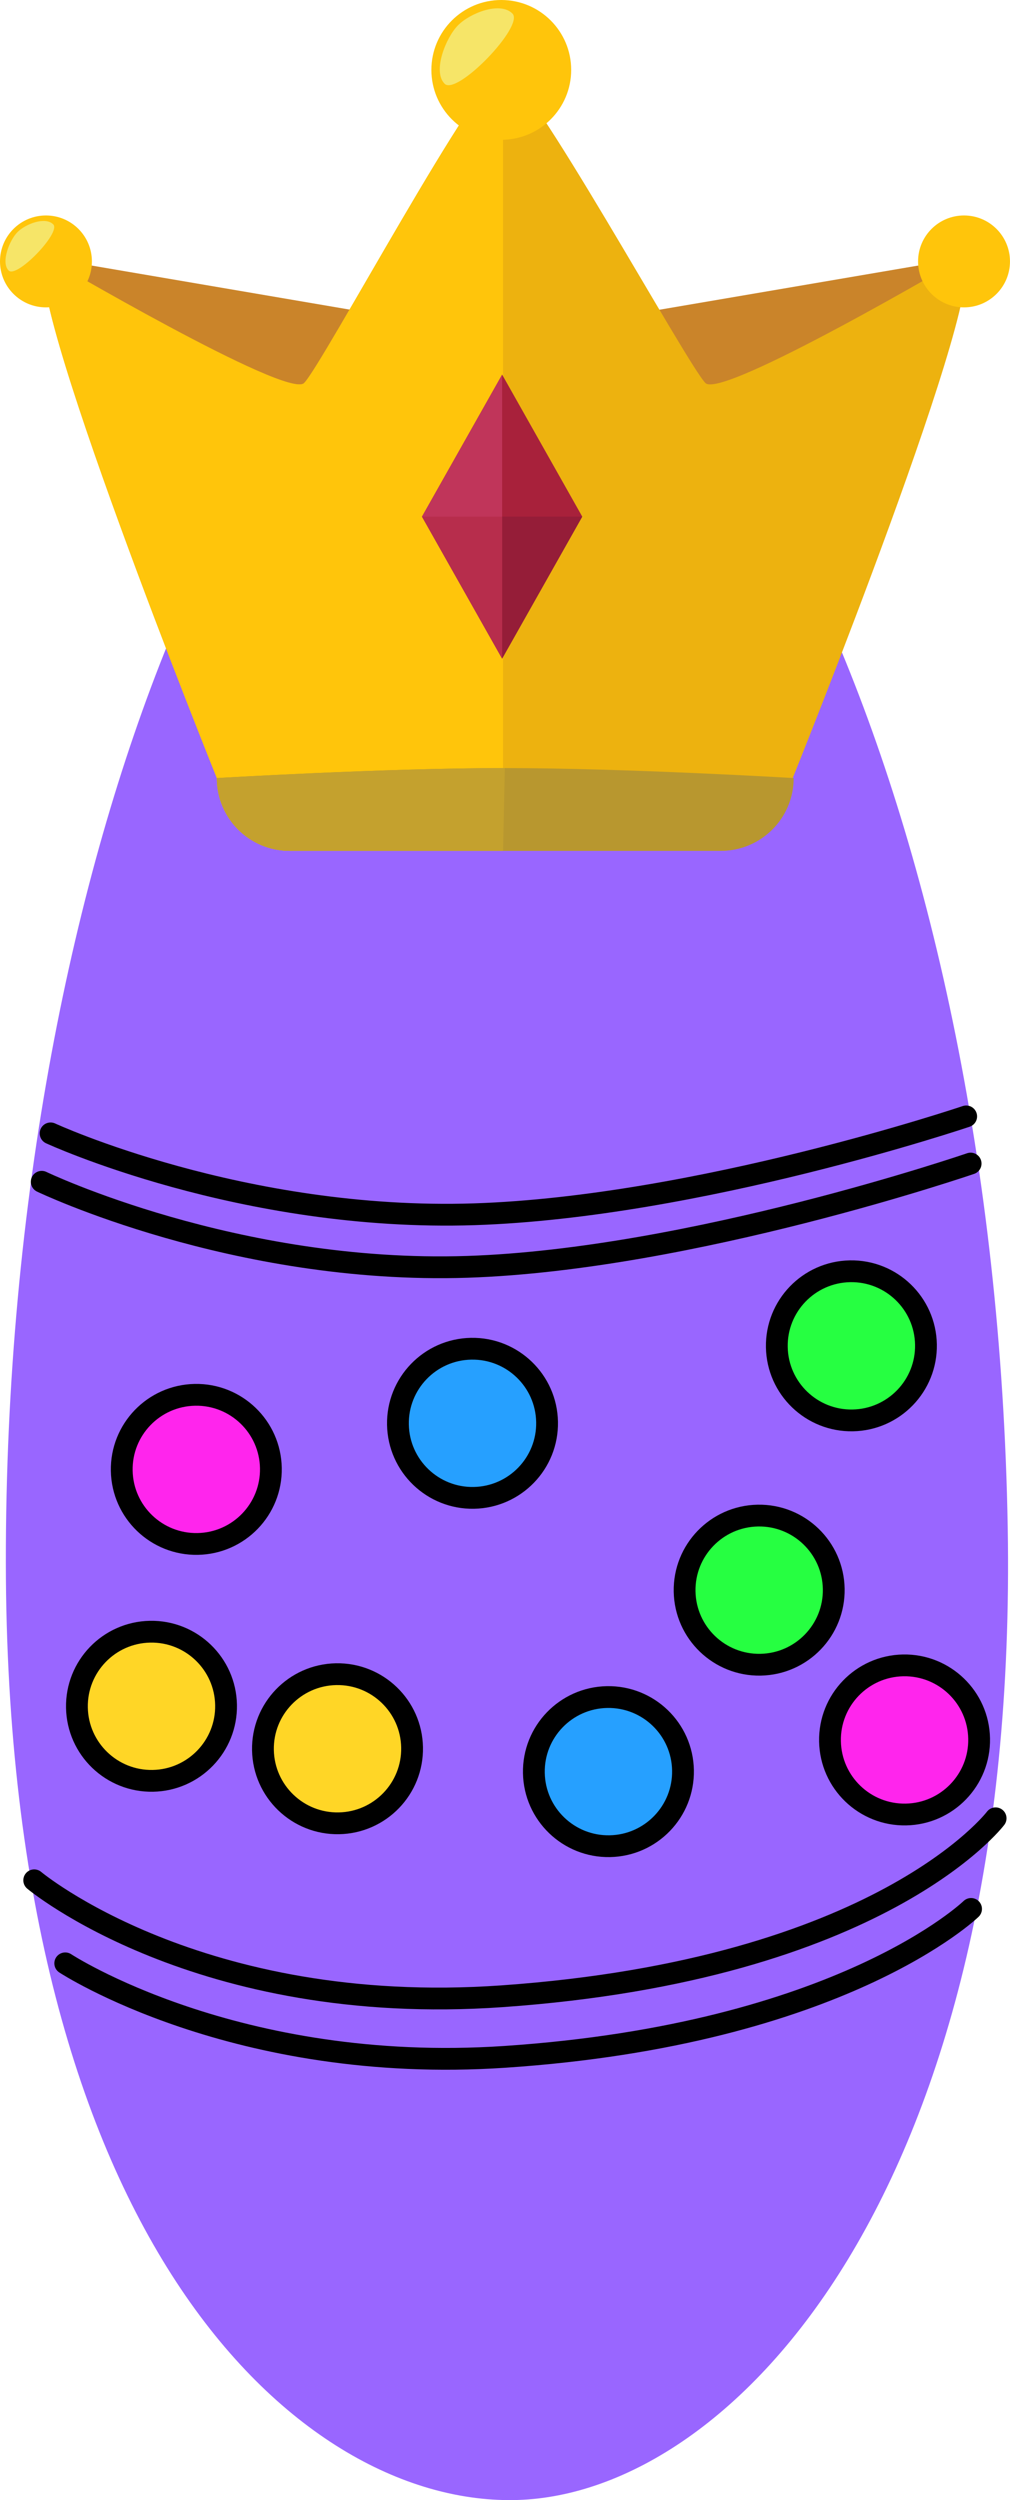 <svg version="1.1" xmlns="http://www.w3.org/2000/svg" xmlns:xlink="http://www.w3.org/1999/xlink" width="46.351" height="114.733" viewBox="0,0,46.351,114.733"><g transform="translate(-156.825,-262.634)"><g stroke-miterlimit="10"><path d="M179.487,274.628c9.935,-0.315 23.019,24.605 23.585,58.127c0.512,30.302 -12.546,44.291 -22.481,44.606c-9.935,0.315 -23.471,-11.802 -23.498,-43.021c-0.029,-33.281 12.459,-59.397 22.394,-59.712z" fill="#9966ff" stroke="none" stroke-width="0" stroke-linecap="butt"/><g stroke="none" stroke-width="1" stroke-linecap="butt"><g fill="#ca842a"><path d="M170.781,282.918l-11.81,-8.449l15.699,2.68z"/><path d="M185.325,277.149l15.699,-2.68l-11.811,8.449z"/></g><path d="M193.205,298.34c0,1.845 -1.496,3.341 -3.34,3.341h-9.953h-9.795c-1.845,0 -3.341,-1.496 -3.341,-3.341c0,0 -9.289,-23.058 -7.805,-23.871c0,0 11.049,6.504 11.81,5.744c0.847,-0.845 8.07,-14.365 9.13,-14.371c1.061,0.005 8.443,13.525 9.289,14.371c0.761,0.761 11.81,-5.744 11.81,-5.744c1.483,0.813 -7.805,23.871 -7.805,23.871z" fill="#edb20f"/><g fill="#ffc50b"><path d="M179.911,265.842v35.839h-9.795c-1.845,0 -3.341,-1.496 -3.341,-3.341c0,0 -9.289,-23.058 -7.805,-23.871c0,0 11.049,6.504 11.81,5.744c0.847,-0.845 8.07,-14.365 9.13,-14.371z"/><path d="M176.622,265.842c0,-1.772 1.436,-3.208 3.208,-3.208c1.772,0 3.208,1.436 3.208,3.208c0,1.772 -1.436,3.208 -3.208,3.208c-1.772,0 -3.208,-1.436 -3.208,-3.208z"/></g><path d="M193.249,298.34c0,1.845 -1.496,3.341 -3.341,3.341h-19.792c-1.845,0 -3.341,-1.496 -3.341,-3.341c0,0 7.7,-0.459 13.217,-0.459c5.517,0 13.257,0.459 13.257,0.459z" fill="#b8972f"/><path d="M179.911,301.681h-9.794c-1.845,0 -3.341,-1.496 -3.341,-3.341c0,0 7.7,-0.459 13.217,-0.459z" fill="#c4a12e"/><path d="M177.23,266.478c-0.564,-0.564 0.055,-2.124 0.619,-2.688c0.564,-0.563 1.928,-1.098 2.492,-0.535c0.564,0.564 -2.547,3.787 -3.111,3.223z" fill="#f6e568"/><g fill="#ffc50b"><path d="M198.957,274.631c0,-1.165 0.944,-2.109 2.109,-2.109c1.165,0 2.109,0.944 2.109,2.109c0,1.165 -0.944,2.109 -2.109,2.109c-1.165,0 -2.109,-0.944 -2.109,-2.109z"/><path d="M199.357,275.051c-0.37,-0.371 0.036,-1.397 0.407,-1.768c0.37,-0.37 1.268,-0.722 1.638,-0.352c0.371,0.371 -1.674,2.49 -2.045,2.119z"/><path d="M156.825,274.631c0,-1.165 0.944,-2.109 2.109,-2.109c1.165,0 2.109,0.944 2.109,2.109c0,1.165 -0.944,2.109 -2.109,2.109c-1.165,0 -2.109,-0.944 -2.109,-2.109z"/></g><path d="M157.223,275.051c-0.37,-0.371 0.036,-1.397 0.407,-1.768c0.371,-0.37 1.268,-0.722 1.639,-0.352c0.37,0.371 -1.675,2.49 -2.046,2.119z" fill="#f6e568"/><path d="M183.546,286.342l-3.677,6.517l-3.678,-6.517l3.678,-6.517z" fill="#a8213b"/><path d="M183.546,286.342l-3.677,6.517l-3.678,-6.517z" fill="#951d38"/><path d="M179.869,292.859l-3.678,-6.517l3.678,-6.517z" fill="#c0355a"/><path d="M179.869,292.859l-3.678,-6.517h3.678z" fill="#b72d4c"/></g><g stroke="#000000" stroke-width="1"><path d="M201.389,350.237c0,0 -5.933,5.756 -21.404,6.789c-12.37,0.826 -20.166,-4.292 -20.166,-4.292" fill="none" stroke-linecap="round"/><path d="M202.516,346.078c0,0 -5.254,6.947 -22.657,8.167c-13.952,0.978 -21.464,-5.322 -21.464,-5.322" fill="none" stroke-linecap="round"/><path d="M201.165,313.867c0,0 -12.3,4.156 -22.57,4.491c-10.673,0.347 -19.448,-3.712 -19.448,-3.712" fill="none" stroke-linecap="round"/><path d="M201.369,316.031c0,0 -12.835,4.406 -23.105,4.74c-10.673,0.347 -19.524,-3.904 -19.524,-3.904" fill="none" stroke-linecap="round"/><path d="M162.412,330.129c-0.035,-1.89 1.469,-3.45 3.359,-3.485c1.89,-0.035 3.45,1.469 3.485,3.359c0.035,1.89 -1.469,3.45 -3.359,3.485c-1.89,0.035 -3.45,-1.469 -3.485,-3.359z" fill="#ff25ed" stroke-linecap="butt"/><path d="M168.892,342.949c-0.035,-1.89 1.469,-3.45 3.359,-3.485c1.89,-0.035 3.45,1.469 3.485,3.359c0.035,1.89 -1.469,3.45 -3.359,3.485c-1.89,0.035 -3.45,-1.469 -3.485,-3.359z" fill="#ffd626" stroke-linecap="butt"/><path d="M181.325,343.999c-0.035,-1.89 1.469,-3.45 3.359,-3.485c1.89,-0.035 3.45,1.469 3.485,3.359c0.035,1.89 -1.469,3.45 -3.359,3.485c-1.89,0.035 -3.45,-1.469 -3.485,-3.359z" fill="#26a0ff" stroke-linecap="butt"/><path d="M175.087,328.014c-0.035,-1.89 1.469,-3.45 3.359,-3.485c1.89,-0.035 3.45,1.469 3.485,3.359c0.035,1.89 -1.469,3.45 -3.359,3.485c-1.89,0.035 -3.45,-1.469 -3.485,-3.359z" fill="#26a0ff" stroke-linecap="butt"/><path d="M188.243,335.671c-0.035,-1.89 1.469,-3.45 3.359,-3.485c1.89,-0.035 3.45,1.469 3.485,3.359c0.035,1.89 -1.469,3.45 -3.359,3.485c-1.89,0.035 -3.45,-1.469 -3.485,-3.359z" fill="#26ff41" stroke-linecap="butt"/><path d="M192.475,324.459c-0.035,-1.89 1.469,-3.45 3.359,-3.485c1.89,-0.035 3.45,1.469 3.485,3.359c0.035,1.89 -1.469,3.45 -3.359,3.485c-1.89,0.035 -3.45,-1.469 -3.485,-3.359z" fill="#26ff41" stroke-linecap="butt"/><path d="M194.915,342.545c-0.035,-1.89 1.469,-3.45 3.359,-3.485c1.89,-0.035 3.45,1.469 3.485,3.359c0.035,1.89 -1.469,3.45 -3.359,3.485c-1.89,0.035 -3.45,-1.469 -3.485,-3.359z" fill="#ff25ed" stroke-linecap="butt"/><path d="M160.355,341c-0.035,-1.89 1.469,-3.45 3.359,-3.485c1.89,-0.035 3.45,1.469 3.485,3.359c0.035,1.89 -1.469,3.45 -3.359,3.485c-1.89,0.035 -3.45,-1.469 -3.485,-3.359z" fill="#ffd626" stroke-linecap="butt"/></g></g></g></svg>